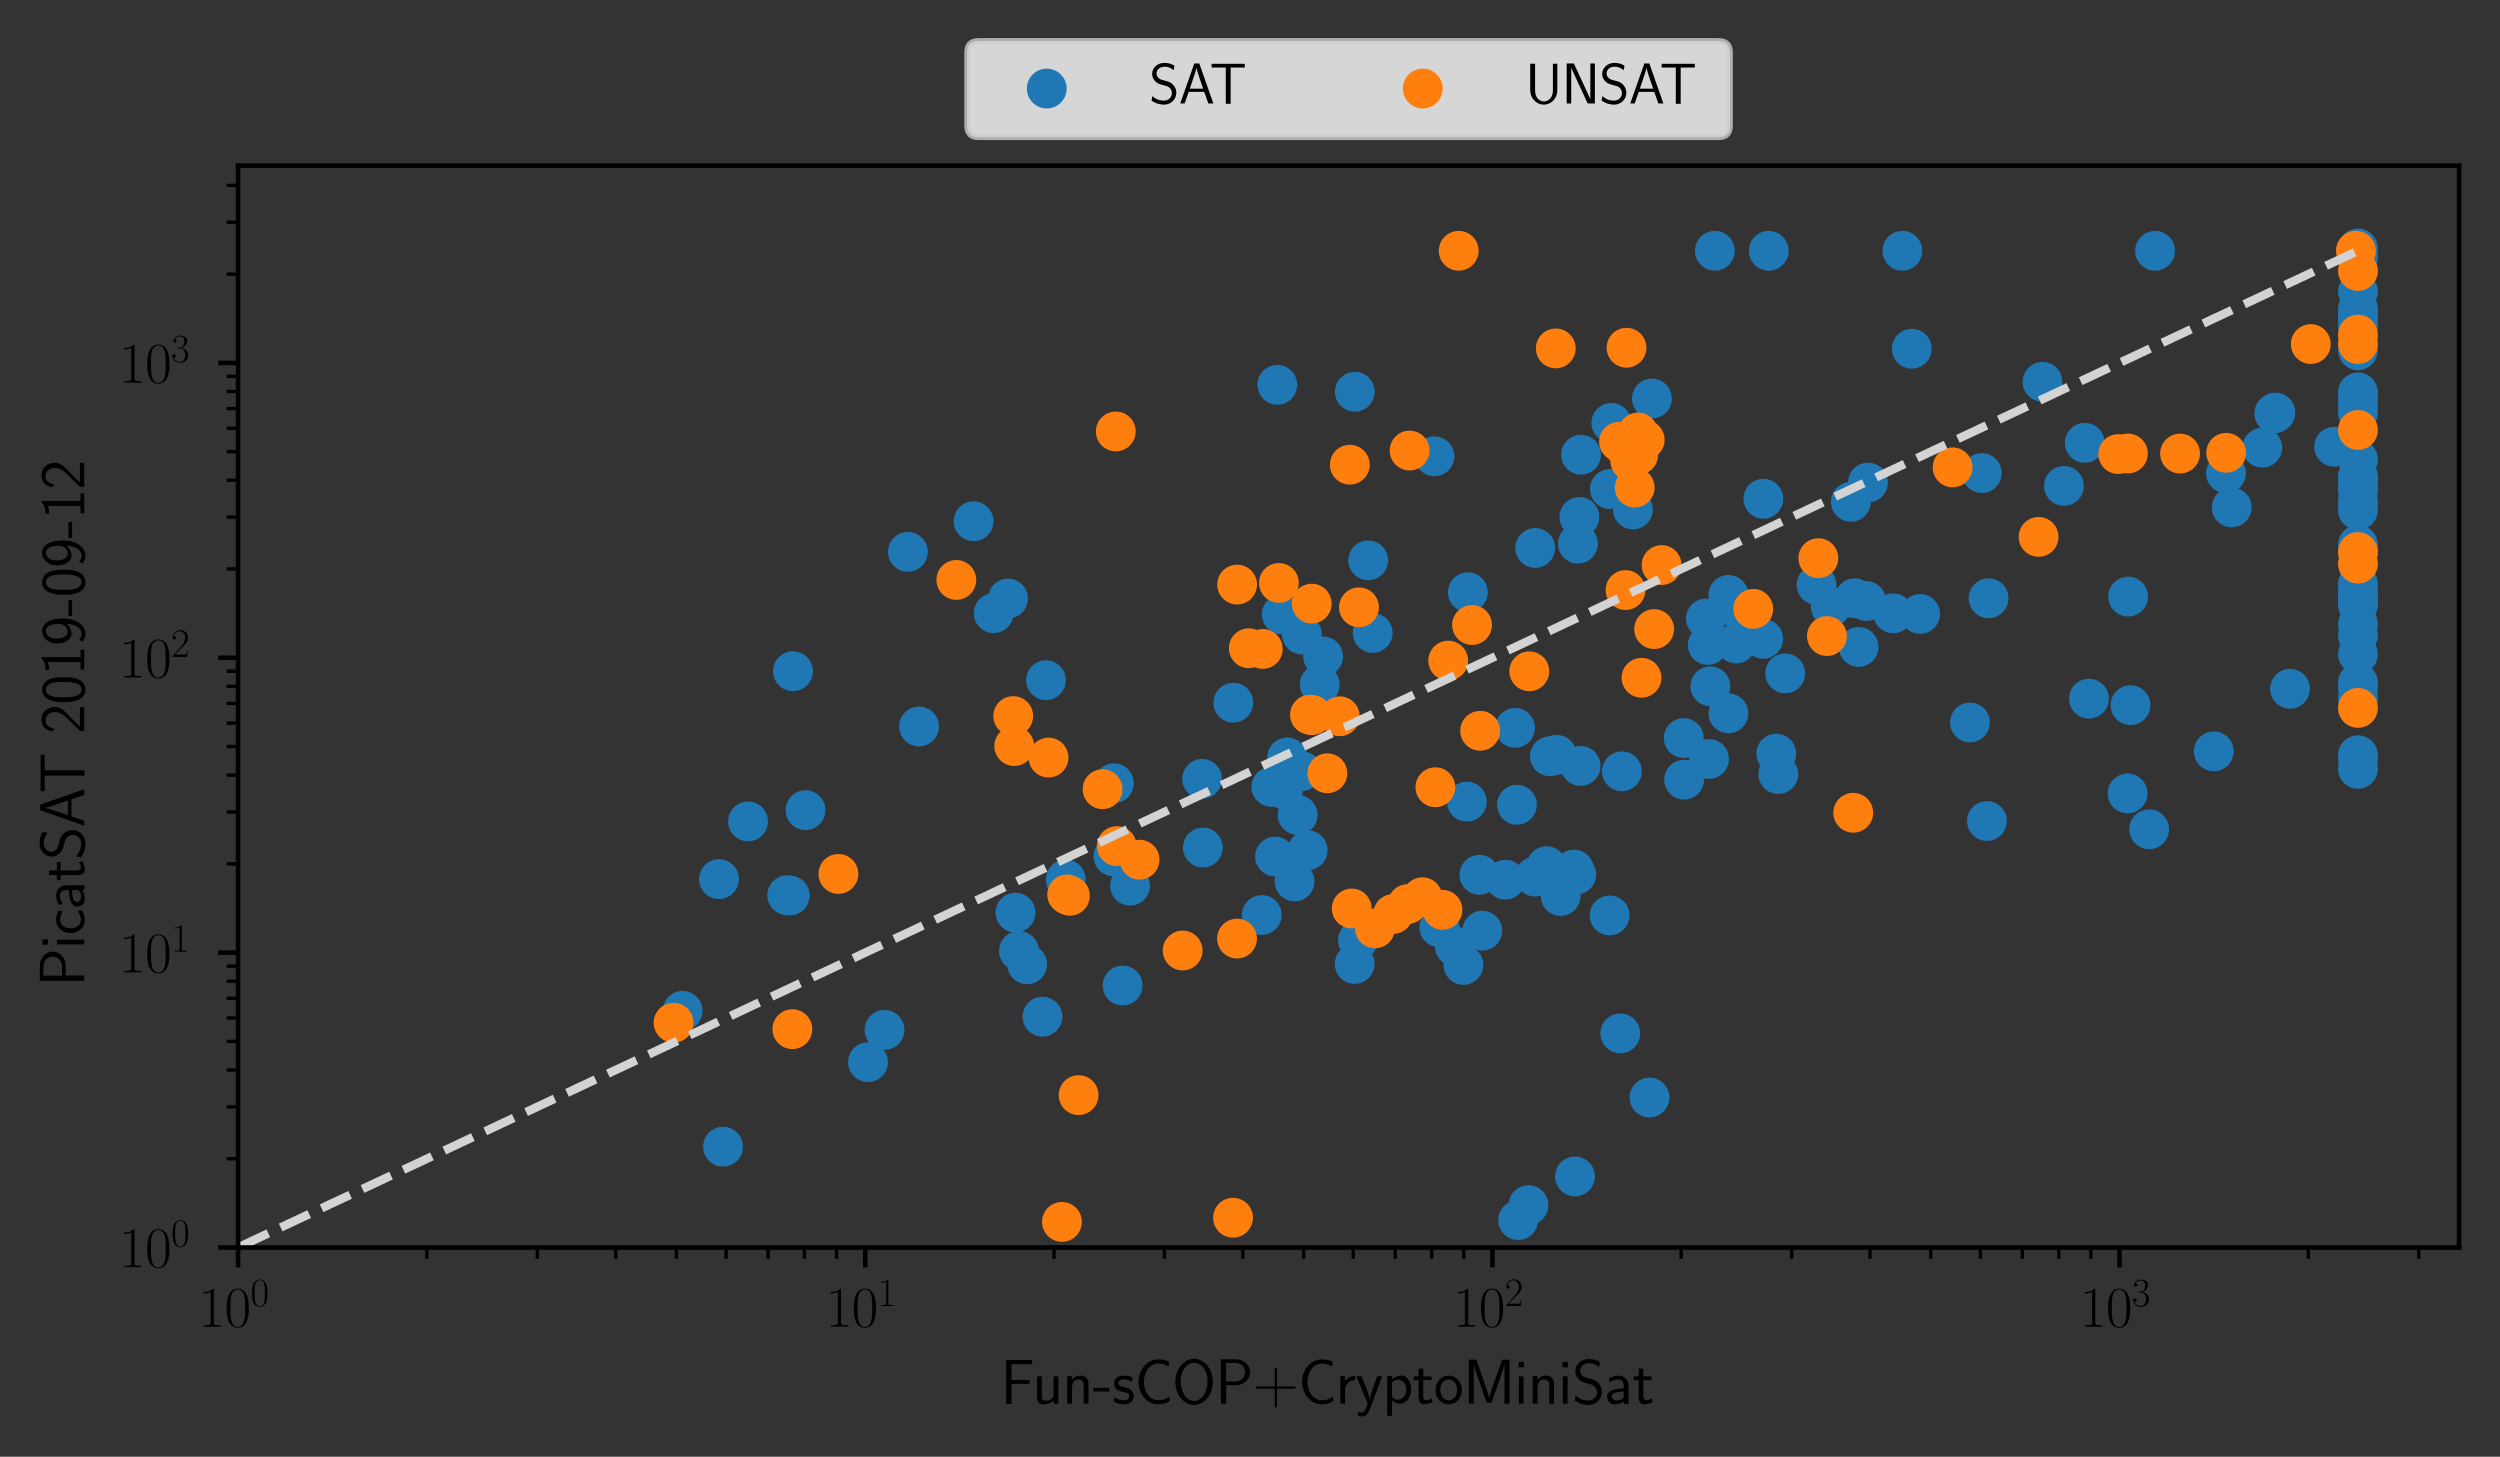 <?xml version="1.0" encoding="utf-8" standalone="no"?>
<!DOCTYPE svg PUBLIC "-//W3C//DTD SVG 1.1//EN"
  "http://www.w3.org/Graphics/SVG/1.1/DTD/svg11.dtd">
<svg height="256.194pt" version="1.1" viewBox="0 0 439.675 256.194" width="439.675pt" xmlns="http://www.w3.org/2000/svg" xmlns:xlink="http://www.w3.org/1999/xlink">
 <rect x="0" y="0" width="439.675" height="256.194" fill="#333333" stroke="none"/>
 <defs>
  <style type="text/css">*{stroke-linecap:butt;stroke-linejoin:round;}</style>
 </defs>
 <g id="figure_1">
  <g id="patch_1">
   <path d="M 0 256.194 
L 439.675 256.194 
L 439.675 0 
L 0 0 
z
" style="fill:none;"/>
  </g>
  <g id="axes_1">
   <g id="patch_2">
    <path d="M 41.875 219.397 
L 432.475 219.397 
L 432.475 29.137 
L 41.875 29.137 
z
" style="fill:none;"/>
   </g>
   <g id="PathCollection_1">
    <defs>
     <path d="M 0 3 
C 0.796 3 1.559 2.684 2.121 2.121 
C 2.684 1.559 3 0.796 3 0 
C 3 -0.796 2.684 -1.559 2.121 -2.121 
C 1.559 -2.684 0.796 -3 0 -3 
C -0.796 -3 -1.559 -2.684 -2.121 -2.121 
C -2.684 -1.559 -3 -0.796 -3 0 
C -3 0.796 -2.684 1.559 -2.121 2.121 
C -1.559 2.684 -0.796 3 0 3 
z
" id="m2947f0cb90" style="stroke:#1f77b4;"/>
    </defs>
    <g clip-path="url(#p2970daf28e)">
     <use style="fill:#1f77b4;stroke:#1f77b4;" x="159.667" xlink:href="#m2947f0cb90" y="97.057"/>
     <use style="fill:#1f77b4;stroke:#1f77b4;" x="171.218" xlink:href="#m2947f0cb90" y="91.678"/>
     <use style="fill:#1f77b4;stroke:#1f77b4;" x="224.244" xlink:href="#m2947f0cb90" y="150.643"/>
     <use style="fill:#1f77b4;stroke:#1f77b4;" x="397.87" xlink:href="#m2947f0cb90" y="78.741"/>
     <use style="fill:#1f77b4;stroke:#1f77b4;" x="216.908" xlink:href="#m2947f0cb90" y="123.585"/>
     <use style="fill:#1f77b4;stroke:#1f77b4;" x="195.831" xlink:href="#m2947f0cb90" y="150.617"/>
     <use style="fill:#1f77b4;stroke:#1f77b4;" x="178.593" xlink:href="#m2947f0cb90" y="160.505"/>
     <use style="fill:#1f77b4;stroke:#1f77b4;" x="349.443" xlink:href="#m2947f0cb90" y="144.395"/>
     <use style="fill:#1f77b4;stroke:#1f77b4;" x="296.185" xlink:href="#m2947f0cb90" y="137.12"/>
     <use style="fill:#1f77b4;stroke:#1f77b4;" x="266.781" xlink:href="#m2947f0cb90" y="141.537"/>
     <use style="fill:#1f77b4;stroke:#1f77b4;" x="225.669" xlink:href="#m2947f0cb90" y="138.734"/>
     <use style="fill:#1f77b4;stroke:#1f77b4;" x="273.768" xlink:href="#m2947f0cb90" y="132.761"/>
     <use style="fill:#1f77b4;stroke:#1f77b4;" x="300.567" xlink:href="#m2947f0cb90" y="133.478"/>
     <use style="fill:#1f77b4;stroke:#1f77b4;" x="266.451" xlink:href="#m2947f0cb90" y="128.011"/>
     <use style="fill:#1f77b4;stroke:#1f77b4;" x="312.39" xlink:href="#m2947f0cb90" y="132.54"/>
     <use style="fill:#1f77b4;stroke:#1f77b4;" x="296.119" xlink:href="#m2947f0cb90" y="129.799"/>
     <use style="fill:#1f77b4;stroke:#1f77b4;" x="402.743" xlink:href="#m2947f0cb90" y="121.134"/>
     <use style="fill:#1f77b4;stroke:#1f77b4;" x="414.695" xlink:href="#m2947f0cb90" y="121.046"/>
     <use style="fill:#1f77b4;stroke:#1f77b4;" x="414.695" xlink:href="#m2947f0cb90" y="69.012"/>
     <use style="fill:#1f77b4;stroke:#1f77b4;" x="328.195" xlink:href="#m2947f0cb90" y="105.694"/>
     <use style="fill:#1f77b4;stroke:#1f77b4;" x="414.695" xlink:href="#m2947f0cb90" y="120.081"/>
     <use style="fill:#1f77b4;stroke:#1f77b4;" x="392.487" xlink:href="#m2947f0cb90" y="89.231"/>
     <use style="fill:#1f77b4;stroke:#1f77b4;" x="414.695" xlink:href="#m2947f0cb90" y="84.185"/>
     <use style="fill:#1f77b4;stroke:#1f77b4;" x="346.46" xlink:href="#m2947f0cb90" y="127.059"/>
     <use style="fill:#1f77b4;stroke:#1f77b4;" x="374.275" xlink:href="#m2947f0cb90" y="104.922"/>
     <use style="fill:#1f77b4;stroke:#1f77b4;" x="414.695" xlink:href="#m2947f0cb90" y="72.577"/>
     <use style="fill:#1f77b4;stroke:#1f77b4;" x="414.695" xlink:href="#m2947f0cb90" y="89.703"/>
     <use style="fill:#1f77b4;stroke:#1f77b4;" x="414.695" xlink:href="#m2947f0cb90" y="51.293"/>
     <use style="fill:#1f77b4;stroke:#1f77b4;" x="277.512" xlink:href="#m2947f0cb90" y="95.613"/>
     <use style="fill:#1f77b4;stroke:#1f77b4;" x="268.806" xlink:href="#m2947f0cb90" y="211.949"/>
     <use style="fill:#1f77b4;stroke:#1f77b4;" x="161.638" xlink:href="#m2947f0cb90" y="127.768"/>
     <use style="fill:#1f77b4;stroke:#1f77b4;" x="138.443" xlink:href="#m2947f0cb90" y="157.444"/>
     <use style="fill:#1f77b4;stroke:#1f77b4;" x="284.96" xlink:href="#m2947f0cb90" y="181.744"/>
     <use style="fill:#1f77b4;stroke:#1f77b4;" x="238.271" xlink:href="#m2947f0cb90" y="68.9"/>
     <use style="fill:#1f77b4;stroke:#1f77b4;" x="300.8" xlink:href="#m2947f0cb90" y="120.69"/>
     <use style="fill:#1f77b4;stroke:#1f77b4;" x="325.512" xlink:href="#m2947f0cb90" y="88.258"/>
     <use style="fill:#1f77b4;stroke:#1f77b4;" x="334.568" xlink:href="#m2947f0cb90" y="44.108"/>
     <use style="fill:#1f77b4;stroke:#1f77b4;" x="253.142" xlink:href="#m2947f0cb90" y="163.094"/>
     <use style="fill:#1f77b4;stroke:#1f77b4;" x="221.908" xlink:href="#m2947f0cb90" y="160.92"/>
     <use style="fill:#1f77b4;stroke:#1f77b4;" x="255.869" xlink:href="#m2947f0cb90" y="166.466"/>
     <use style="fill:#1f77b4;stroke:#1f77b4;" x="269.946" xlink:href="#m2947f0cb90" y="154.167"/>
     <use style="fill:#1f77b4;stroke:#1f77b4;" x="238.243" xlink:href="#m2947f0cb90" y="169.531"/>
     <use style="fill:#1f77b4;stroke:#1f77b4;" x="271.996" xlink:href="#m2947f0cb90" y="152.332"/>
     <use style="fill:#1f77b4;stroke:#1f77b4;" x="257.973" xlink:href="#m2947f0cb90" y="140.986"/>
     <use style="fill:#1f77b4;stroke:#1f77b4;" x="260.688" xlink:href="#m2947f0cb90" y="163.679"/>
     <use style="fill:#1f77b4;stroke:#1f77b4;" x="260.183" xlink:href="#m2947f0cb90" y="153.852"/>
     <use style="fill:#1f77b4;stroke:#1f77b4;" x="257.369" xlink:href="#m2947f0cb90" y="169.704"/>
     <use style="fill:#1f77b4;stroke:#1f77b4;" x="238.826" xlink:href="#m2947f0cb90" y="165.351"/>
     <use style="fill:#1f77b4;stroke:#1f77b4;" x="285.241" xlink:href="#m2947f0cb90" y="135.652"/>
     <use style="fill:#1f77b4;stroke:#1f77b4;" x="197.435" xlink:href="#m2947f0cb90" y="173.319"/>
     <use style="fill:#1f77b4;stroke:#1f77b4;" x="225.426" xlink:href="#m2947f0cb90" y="108.056"/>
     <use style="fill:#1f77b4;stroke:#1f77b4;" x="400.173" xlink:href="#m2947f0cb90" y="72.555"/>
     <use style="fill:#1f77b4;stroke:#1f77b4;" x="366.643" xlink:href="#m2947f0cb90" y="77.878"/>
     <use style="fill:#1f77b4;stroke:#1f77b4;" x="399.98" xlink:href="#m2947f0cb90" y="72.693"/>
     <use style="fill:#1f77b4;stroke:#1f77b4;" x="328.514" xlink:href="#m2947f0cb90" y="84.871"/>
     <use style="fill:#1f77b4;stroke:#1f77b4;" x="379.01" xlink:href="#m2947f0cb90" y="44.108"/>
     <use style="fill:#1f77b4;stroke:#1f77b4;" x="274.47" xlink:href="#m2947f0cb90" y="157.573"/>
     <use style="fill:#1f77b4;stroke:#1f77b4;" x="349.729" xlink:href="#m2947f0cb90" y="105.215"/>
     <use style="fill:#1f77b4;stroke:#1f77b4;" x="283.079" xlink:href="#m2947f0cb90" y="160.995"/>
     <use style="fill:#1f77b4;stroke:#1f77b4;" x="377.966" xlink:href="#m2947f0cb90" y="145.845"/>
     <use style="fill:#1f77b4;stroke:#1f77b4;" x="389.335" xlink:href="#m2947f0cb90" y="132.14"/>
     <use style="fill:#1f77b4;stroke:#1f77b4;" x="414.695" xlink:href="#m2947f0cb90" y="106.399"/>
     <use style="fill:#1f77b4;stroke:#1f77b4;" x="414.695" xlink:href="#m2947f0cb90" y="69.611"/>
     <use style="fill:#1f77b4;stroke:#1f77b4;" x="414.695" xlink:href="#m2947f0cb90" y="85.418"/>
     <use style="fill:#1f77b4;stroke:#1f77b4;" x="414.695" xlink:href="#m2947f0cb90" y="57.237"/>
     <use style="fill:#1f77b4;stroke:#1f77b4;" x="283.388" xlink:href="#m2947f0cb90" y="74.38"/>
     <use style="fill:#1f77b4;stroke:#1f77b4;" x="414.695" xlink:href="#m2947f0cb90" y="45.277"/>
     <use style="fill:#1f77b4;stroke:#1f77b4;" x="211.414" xlink:href="#m2947f0cb90" y="136.976"/>
     <use style="fill:#1f77b4;stroke:#1f77b4;" x="326.189" xlink:href="#m2947f0cb90" y="105.212"/>
     <use style="fill:#1f77b4;stroke:#1f77b4;" x="183.335" xlink:href="#m2947f0cb90" y="178.805"/>
     <use style="fill:#1f77b4;stroke:#1f77b4;" x="414.695" xlink:href="#m2947f0cb90" y="43.693"/>
     <use style="fill:#1f77b4;stroke:#1f77b4;" x="211.552" xlink:href="#m2947f0cb90" y="149.055"/>
     <use style="fill:#1f77b4;stroke:#1f77b4;" x="155.56" xlink:href="#m2947f0cb90" y="181.127"/>
     <use style="fill:#1f77b4;stroke:#1f77b4;" x="414.695" xlink:href="#m2947f0cb90" y="54.365"/>
     <use style="fill:#1f77b4;stroke:#1f77b4;" x="152.66" xlink:href="#m2947f0cb90" y="186.8"/>
     <use style="fill:#1f77b4;stroke:#1f77b4;" x="180.649" xlink:href="#m2947f0cb90" y="169.588"/>
     <use style="fill:#1f77b4;stroke:#1f77b4;" x="310.092" xlink:href="#m2947f0cb90" y="112.36"/>
     <use style="fill:#1f77b4;stroke:#1f77b4;" x="277.213" xlink:href="#m2947f0cb90" y="153.804"/>
     <use style="fill:#1f77b4;stroke:#1f77b4;" x="414.695" xlink:href="#m2947f0cb90" y="80.803"/>
     <use style="fill:#1f77b4;stroke:#1f77b4;" x="374.175" xlink:href="#m2947f0cb90" y="139.541"/>
     <use style="fill:#1f77b4;stroke:#1f77b4;" x="300.017" xlink:href="#m2947f0cb90" y="108.781"/>
     <use style="fill:#1f77b4;stroke:#1f77b4;" x="258.149" xlink:href="#m2947f0cb90" y="104.164"/>
     <use style="fill:#1f77b4;stroke:#1f77b4;" x="241.416" xlink:href="#m2947f0cb90" y="111.314"/>
     <use style="fill:#1f77b4;stroke:#1f77b4;" x="228.963" xlink:href="#m2947f0cb90" y="111.584"/>
     <use style="fill:#1f77b4;stroke:#1f77b4;" x="232.695" xlink:href="#m2947f0cb90" y="115.45"/>
     <use style="fill:#1f77b4;stroke:#1f77b4;" x="179.2" xlink:href="#m2947f0cb90" y="167.237"/>
     <use style="fill:#1f77b4;stroke:#1f77b4;" x="175.496" xlink:href="#m2947f0cb90" y="250.557"/>
     <use style="fill:#1f77b4;stroke:#1f77b4;" x="359.222" xlink:href="#m2947f0cb90" y="67.154"/>
     <use style="fill:#1f77b4;stroke:#1f77b4;" x="410.499" xlink:href="#m2947f0cb90" y="78.567"/>
     <use style="fill:#1f77b4;stroke:#1f77b4;" x="362.985" xlink:href="#m2947f0cb90" y="85.459"/>
     <use style="fill:#1f77b4;stroke:#1f77b4;" x="310.12" xlink:href="#m2947f0cb90" y="87.723"/>
     <use style="fill:#1f77b4;stroke:#1f77b4;" x="252.279" xlink:href="#m2947f0cb90" y="80.249"/>
     <use style="fill:#1f77b4;stroke:#1f77b4;" x="290.524" xlink:href="#m2947f0cb90" y="70.088"/>
     <use style="fill:#1f77b4;stroke:#1f77b4;" x="311.075" xlink:href="#m2947f0cb90" y="44.108"/>
     <use style="fill:#1f77b4;stroke:#1f77b4;" x="228.214" xlink:href="#m2947f0cb90" y="143.321"/>
     <use style="fill:#1f77b4;stroke:#1f77b4;" x="264.752" xlink:href="#m2947f0cb90" y="154.716"/>
     <use style="fill:#1f77b4;stroke:#1f77b4;" x="414.695" xlink:href="#m2947f0cb90" y="70.931"/>
     <use style="fill:#1f77b4;stroke:#1f77b4;" x="414.695" xlink:href="#m2947f0cb90" y="55.933"/>
     <use style="fill:#1f77b4;stroke:#1f77b4;" x="414.695" xlink:href="#m2947f0cb90" y="83.867"/>
     <use style="fill:#1f77b4;stroke:#1f77b4;" x="240.628" xlink:href="#m2947f0cb90" y="98.545"/>
     <use style="fill:#1f77b4;stroke:#1f77b4;" x="313.968" xlink:href="#m2947f0cb90" y="118.422"/>
     <use style="fill:#1f77b4;stroke:#1f77b4;" x="391.479" xlink:href="#m2947f0cb90" y="83.243"/>
     <use style="fill:#1f77b4;stroke:#1f77b4;" x="223.587" xlink:href="#m2947f0cb90" y="138.382"/>
     <use style="fill:#1f77b4;stroke:#1f77b4;" x="232.092" xlink:href="#m2947f0cb90" y="120.39"/>
     <use style="fill:#1f77b4;stroke:#1f77b4;" x="226.375" xlink:href="#m2947f0cb90" y="133.21"/>
     <use style="fill:#1f77b4;stroke:#1f77b4;" x="272.574" xlink:href="#m2947f0cb90" y="133.007"/>
     <use style="fill:#1f77b4;stroke:#1f77b4;" x="374.695" xlink:href="#m2947f0cb90" y="124.016"/>
     <use style="fill:#1f77b4;stroke:#1f77b4;" x="414.695" xlink:href="#m2947f0cb90" y="86.248"/>
     <use style="fill:#1f77b4;stroke:#1f77b4;" x="305.545" xlink:href="#m2947f0cb90" y="107.047"/>
     <use style="fill:#1f77b4;stroke:#1f77b4;" x="187.436" xlink:href="#m2947f0cb90" y="154.673"/>
     <use style="fill:#1f77b4;stroke:#1f77b4;" x="227.672" xlink:href="#m2947f0cb90" y="155.015"/>
     <use style="fill:#1f77b4;stroke:#1f77b4;" x="332.942" xlink:href="#m2947f0cb90" y="107.866"/>
     <use style="fill:#1f77b4;stroke:#1f77b4;" x="177.28" xlink:href="#m2947f0cb90" y="105.262"/>
     <use style="fill:#1f77b4;stroke:#1f77b4;" x="174.755" xlink:href="#m2947f0cb90" y="107.84"/>
     <use style="fill:#1f77b4;stroke:#1f77b4;" x="183.959" xlink:href="#m2947f0cb90" y="119.622"/>
     <use style="fill:#1f77b4;stroke:#1f77b4;" x="319.468" xlink:href="#m2947f0cb90" y="102.868"/>
     <use style="fill:#1f77b4;stroke:#1f77b4;" x="127.161" xlink:href="#m2947f0cb90" y="201.666"/>
     <use style="fill:#1f77b4;stroke:#1f77b4;" x="139.553" xlink:href="#m2947f0cb90" y="266.523"/>
     <use style="fill:#1f77b4;stroke:#1f77b4;" x="270.001" xlink:href="#m2947f0cb90" y="96.369"/>
     <use style="fill:#1f77b4;stroke:#1f77b4;" x="312.748" xlink:href="#m2947f0cb90" y="136.138"/>
     <use style="fill:#1f77b4;stroke:#1f77b4;" x="198.74" xlink:href="#m2947f0cb90" y="155.766"/>
     <use style="fill:#1f77b4;stroke:#1f77b4;" x="278.059" xlink:href="#m2947f0cb90" y="79.968"/>
     <use style="fill:#1f77b4;stroke:#1f77b4;" x="287.175" xlink:href="#m2947f0cb90" y="89.598"/>
     <use style="fill:#1f77b4;stroke:#1f77b4;" x="301.601" xlink:href="#m2947f0cb90" y="44.108"/>
     <use style="fill:#1f77b4;stroke:#1f77b4;" x="321.974" xlink:href="#m2947f0cb90" y="106.716"/>
     <use style="fill:#1f77b4;stroke:#1f77b4;" x="277.761" xlink:href="#m2947f0cb90" y="90.917"/>
     <use style="fill:#1f77b4;stroke:#1f77b4;" x="290.097" xlink:href="#m2947f0cb90" y="193.022"/>
     <use style="fill:#1f77b4;stroke:#1f77b4;" x="414.695" xlink:href="#m2947f0cb90" y="132.823"/>
     <use style="fill:#1f77b4;stroke:#1f77b4;" x="414.695" xlink:href="#m2947f0cb90" y="109.755"/>
     <use style="fill:#1f77b4;stroke:#1f77b4;" x="229.984" xlink:href="#m2947f0cb90" y="149.531"/>
     <use style="fill:#1f77b4;stroke:#1f77b4;" x="337.692" xlink:href="#m2947f0cb90" y="107.977"/>
     <use style="fill:#1f77b4;stroke:#1f77b4;" x="276.993" xlink:href="#m2947f0cb90" y="206.899"/>
     <use style="fill:#1f77b4;stroke:#1f77b4;" x="367.381" xlink:href="#m2947f0cb90" y="122.873"/>
     <use style="fill:#1f77b4;stroke:#1f77b4;" x="414.695" xlink:href="#m2947f0cb90" y="95.836"/>
     <use style="fill:#1f77b4;stroke:#1f77b4;" x="266.996" xlink:href="#m2947f0cb90" y="214.577"/>
     <use style="fill:#1f77b4;stroke:#1f77b4;" x="414.695" xlink:href="#m2947f0cb90" y="115.053"/>
     <use style="fill:#1f77b4;stroke:#1f77b4;" x="277.991" xlink:href="#m2947f0cb90" y="134.707"/>
     <use style="fill:#1f77b4;stroke:#1f77b4;" x="303.978" xlink:href="#m2947f0cb90" y="125.461"/>
     <use style="fill:#1f77b4;stroke:#1f77b4;" x="414.695" xlink:href="#m2947f0cb90" y="135.221"/>
     <use style="fill:#1f77b4;stroke:#1f77b4;" x="414.695" xlink:href="#m2947f0cb90" y="133.475"/>
     <use style="fill:#1f77b4;stroke:#1f77b4;" x="224.639" xlink:href="#m2947f0cb90" y="67.685"/>
     <use style="fill:#1f77b4;stroke:#1f77b4;" x="348.541" xlink:href="#m2947f0cb90" y="83.203"/>
     <use style="fill:#1f77b4;stroke:#1f77b4;" x="300.348" xlink:href="#m2947f0cb90" y="113.435"/>
     <use style="fill:#1f77b4;stroke:#1f77b4;" x="326.884" xlink:href="#m2947f0cb90" y="113.78"/>
     <use style="fill:#1f77b4;stroke:#1f77b4;" x="305.337" xlink:href="#m2947f0cb90" y="113.164"/>
     <use style="fill:#1f77b4;stroke:#1f77b4;" x="414.695" xlink:href="#m2947f0cb90" y="55.208"/>
     <use style="fill:#1f77b4;stroke:#1f77b4;" x="228.911" xlink:href="#m2947f0cb90" y="135.608"/>
     <use style="fill:#1f77b4;stroke:#1f77b4;" x="195.899" xlink:href="#m2947f0cb90" y="137.754"/>
     <use style="fill:#1f77b4;stroke:#1f77b4;" x="336.223" xlink:href="#m2947f0cb90" y="61.329"/>
     <use style="fill:#1f77b4;stroke:#1f77b4;" x="276.803" xlink:href="#m2947f0cb90" y="152.942"/>
     <use style="fill:#1f77b4;stroke:#1f77b4;" x="303.983" xlink:href="#m2947f0cb90" y="104.625"/>
     <use style="fill:#1f77b4;stroke:#1f77b4;" x="138.898" xlink:href="#m2947f0cb90" y="157.496"/>
     <use style="fill:#1f77b4;stroke:#1f77b4;" x="120.049" xlink:href="#m2947f0cb90" y="177.77"/>
     <use style="fill:#1f77b4;stroke:#1f77b4;" x="126.45" xlink:href="#m2947f0cb90" y="154.611"/>
     <use style="fill:#1f77b4;stroke:#1f77b4;" x="131.559" xlink:href="#m2947f0cb90" y="144.46"/>
     <use style="fill:#1f77b4;stroke:#1f77b4;" x="141.667" xlink:href="#m2947f0cb90" y="142.477"/>
     <use style="fill:#1f77b4;stroke:#1f77b4;" x="139.457" xlink:href="#m2947f0cb90" y="118.051"/>
     <use style="fill:#1f77b4;stroke:#1f77b4;" x="283.133" xlink:href="#m2947f0cb90" y="86.004"/>
     <use style="fill:#1f77b4;stroke:#1f77b4;" x="414.695" xlink:href="#m2947f0cb90" y="111.717"/>
     <use style="fill:#1f77b4;stroke:#1f77b4;" x="414.695" xlink:href="#m2947f0cb90" y="122.792"/>
     <use style="fill:#1f77b4;stroke:#1f77b4;" x="414.695" xlink:href="#m2947f0cb90" y="105.586"/>
     <use style="fill:#1f77b4;stroke:#1f77b4;" x="414.695" xlink:href="#m2947f0cb90" y="102.672"/>
     <use style="fill:#1f77b4;stroke:#1f77b4;" x="414.695" xlink:href="#m2947f0cb90" y="97.041"/>
     <use style="fill:#1f77b4;stroke:#1f77b4;" x="414.695" xlink:href="#m2947f0cb90" y="106.046"/>
     <use style="fill:#1f77b4;stroke:#1f77b4;" x="414.695" xlink:href="#m2947f0cb90" y="88.207"/>
     <use style="fill:#1f77b4;stroke:#1f77b4;" x="414.695" xlink:href="#m2947f0cb90" y="104.236"/>
     <use style="fill:#1f77b4;stroke:#1f77b4;" x="414.695" xlink:href="#m2947f0cb90" y="104.628"/>
     <use style="fill:#1f77b4;stroke:#1f77b4;" x="414.695" xlink:href="#m2947f0cb90" y="61.605"/>
    </g>
   </g>
   <g id="PathCollection_2">
    <defs>
     <path d="M 0 3 
C 0.796 3 1.559 2.684 2.121 2.121 
C 2.684 1.559 3 0.796 3 0 
C 3 -0.796 2.684 -1.559 2.121 -2.121 
C 1.559 -2.684 0.796 -3 0 -3 
C -0.796 -3 -1.559 -2.684 -2.121 -2.121 
C -2.684 -1.559 -3 -0.796 -3 0 
C -3 0.796 -2.684 1.559 -2.121 2.121 
C -1.559 2.684 -0.796 3 0 3 
z
" id="mcd21836a0d" style="stroke:#ff7f0e;"/>
    </defs>
    <g clip-path="url(#p2970daf28e)">
     <use style="fill:#ff7f0e;stroke:#ff7f0e;" x="287.495" xlink:href="#mcd21836a0d" y="85.746"/>
     <use style="fill:#ff7f0e;stroke:#ff7f0e;" x="286.706" xlink:href="#mcd21836a0d" y="78.42"/>
     <use style="fill:#ff7f0e;stroke:#ff7f0e;" x="286.709" xlink:href="#mcd21836a0d" y="78.321"/>
     <use style="fill:#ff7f0e;stroke:#ff7f0e;" x="286.334" xlink:href="#mcd21836a0d" y="78.701"/>
     <use style="fill:#ff7f0e;stroke:#ff7f0e;" x="286.877" xlink:href="#mcd21836a0d" y="80.146"/>
     <use style="fill:#ff7f0e;stroke:#ff7f0e;" x="288.073" xlink:href="#mcd21836a0d" y="76.056"/>
     <use style="fill:#ff7f0e;stroke:#ff7f0e;" x="285.92" xlink:href="#mcd21836a0d" y="78.825"/>
     <use style="fill:#ff7f0e;stroke:#ff7f0e;" x="289.251" xlink:href="#mcd21836a0d" y="77.355"/>
     <use style="fill:#ff7f0e;stroke:#ff7f0e;" x="288.113" xlink:href="#mcd21836a0d" y="79.99"/>
     <use style="fill:#ff7f0e;stroke:#ff7f0e;" x="286.728" xlink:href="#mcd21836a0d" y="81.063"/>
     <use style="fill:#ff7f0e;stroke:#ff7f0e;" x="287.778" xlink:href="#mcd21836a0d" y="79.272"/>
     <use style="fill:#ff7f0e;stroke:#ff7f0e;" x="284.742" xlink:href="#mcd21836a0d" y="77.692"/>
     <use style="fill:#ff7f0e;stroke:#ff7f0e;" x="414.695" xlink:href="#mcd21836a0d" y="124.501"/>
     <use style="fill:#ff7f0e;stroke:#ff7f0e;" x="414.695" xlink:href="#mcd21836a0d" y="58.851"/>
     <use style="fill:#ff7f0e;stroke:#ff7f0e;" x="308.343" xlink:href="#mcd21836a0d" y="107.081"/>
     <use style="fill:#ff7f0e;stroke:#ff7f0e;" x="290.914" xlink:href="#mcd21836a0d" y="110.635"/>
     <use style="fill:#ff7f0e;stroke:#ff7f0e;" x="414.695" xlink:href="#mcd21836a0d" y="99.13"/>
     <use style="fill:#ff7f0e;stroke:#ff7f0e;" x="118.179" xlink:href="#mcd21836a0d" y="329.081"/>
     <use style="fill:#ff7f0e;stroke:#ff7f0e;" x="124.52" xlink:href="#mcd21836a0d" y="324.793"/>
     <use style="fill:#ff7f0e;stroke:#ff7f0e;" x="245.007" xlink:href="#mcd21836a0d" y="160.754"/>
     <use style="fill:#ff7f0e;stroke:#ff7f0e;" x="241.819" xlink:href="#mcd21836a0d" y="163.275"/>
     <use style="fill:#ff7f0e;stroke:#ff7f0e;" x="253.689" xlink:href="#mcd21836a0d" y="160.01"/>
     <use style="fill:#ff7f0e;stroke:#ff7f0e;" x="247.544" xlink:href="#mcd21836a0d" y="159.011"/>
     <use style="fill:#ff7f0e;stroke:#ff7f0e;" x="250.149" xlink:href="#mcd21836a0d" y="157.791"/>
     <use style="fill:#ff7f0e;stroke:#ff7f0e;" x="237.723" xlink:href="#mcd21836a0d" y="159.779"/>
     <use style="fill:#ff7f0e;stroke:#ff7f0e;" x="414.333" xlink:href="#mcd21836a0d" y="44.108"/>
     <use style="fill:#ff7f0e;stroke:#ff7f0e;" x="216.853" xlink:href="#mcd21836a0d" y="214.164"/>
     <use style="fill:#ff7f0e;stroke:#ff7f0e;" x="139.35" xlink:href="#mcd21836a0d" y="180.999"/>
     <use style="fill:#ff7f0e;stroke:#ff7f0e;" x="217.555" xlink:href="#mcd21836a0d" y="165.072"/>
     <use style="fill:#ff7f0e;stroke:#ff7f0e;" x="230.698" xlink:href="#mcd21836a0d" y="106.161"/>
     <use style="fill:#ff7f0e;stroke:#ff7f0e;" x="285.883" xlink:href="#mcd21836a0d" y="103.773"/>
     <use style="fill:#ff7f0e;stroke:#ff7f0e;" x="233.443" xlink:href="#mcd21836a0d" y="136"/>
     <use style="fill:#ff7f0e;stroke:#ff7f0e;" x="288.692" xlink:href="#mcd21836a0d" y="119.198"/>
     <use style="fill:#ff7f0e;stroke:#ff7f0e;" x="189.694" xlink:href="#mcd21836a0d" y="192.6"/>
     <use style="fill:#ff7f0e;stroke:#ff7f0e;" x="414.695" xlink:href="#mcd21836a0d" y="60.507"/>
     <use style="fill:#ff7f0e;stroke:#ff7f0e;" x="77.62" xlink:href="#mcd21836a0d" y="334.805"/>
     <use style="fill:#ff7f0e;stroke:#ff7f0e;" x="186.764" xlink:href="#mcd21836a0d" y="214.895"/>
     <use style="fill:#ff7f0e;stroke:#ff7f0e;" x="172.331" xlink:href="#mcd21836a0d" y="263.617"/>
     <use style="fill:#ff7f0e;stroke:#ff7f0e;" x="256.543" xlink:href="#mcd21836a0d" y="44.108"/>
     <use style="fill:#ff7f0e;stroke:#ff7f0e;" x="147.449" xlink:href="#mcd21836a0d" y="153.697"/>
     <use style="fill:#ff7f0e;stroke:#ff7f0e;" x="184.402" xlink:href="#mcd21836a0d" y="133.235"/>
     <use style="fill:#ff7f0e;stroke:#ff7f0e;" x="237.393" xlink:href="#mcd21836a0d" y="81.729"/>
     <use style="fill:#ff7f0e;stroke:#ff7f0e;" x="247.909" xlink:href="#mcd21836a0d" y="79.235"/>
     <use style="fill:#ff7f0e;stroke:#ff7f0e;" x="260.316" xlink:href="#mcd21836a0d" y="128.522"/>
     <use style="fill:#ff7f0e;stroke:#ff7f0e;" x="254.697" xlink:href="#mcd21836a0d" y="116.184"/>
     <use style="fill:#ff7f0e;stroke:#ff7f0e;" x="222.079" xlink:href="#mcd21836a0d" y="114.131"/>
     <use style="fill:#ff7f0e;stroke:#ff7f0e;" x="230.387" xlink:href="#mcd21836a0d" y="125.693"/>
     <use style="fill:#ff7f0e;stroke:#ff7f0e;" x="258.891" xlink:href="#mcd21836a0d" y="109.918"/>
     <use style="fill:#ff7f0e;stroke:#ff7f0e;" x="200.414" xlink:href="#mcd21836a0d" y="151.194"/>
     <use style="fill:#ff7f0e;stroke:#ff7f0e;" x="319.79" xlink:href="#mcd21836a0d" y="98.162"/>
     <use style="fill:#ff7f0e;stroke:#ff7f0e;" x="286.057" xlink:href="#mcd21836a0d" y="61.155"/>
     <use style="fill:#ff7f0e;stroke:#ff7f0e;" x="273.615" xlink:href="#mcd21836a0d" y="61.273"/>
     <use style="fill:#ff7f0e;stroke:#ff7f0e;" x="207.991" xlink:href="#mcd21836a0d" y="167.165"/>
     <use style="fill:#ff7f0e;stroke:#ff7f0e;" x="168.192" xlink:href="#mcd21836a0d" y="101.993"/>
     <use style="fill:#ff7f0e;stroke:#ff7f0e;" x="196.233" xlink:href="#mcd21836a0d" y="75.88"/>
     <use style="fill:#ff7f0e;stroke:#ff7f0e;" x="252.439" xlink:href="#mcd21836a0d" y="138.45"/>
     <use style="fill:#ff7f0e;stroke:#ff7f0e;" x="268.957" xlink:href="#mcd21836a0d" y="118.06"/>
     <use style="fill:#ff7f0e;stroke:#ff7f0e;" x="325.929" xlink:href="#mcd21836a0d" y="142.939"/>
     <use style="fill:#ff7f0e;stroke:#ff7f0e;" x="406.397" xlink:href="#mcd21836a0d" y="60.509"/>
     <use style="fill:#ff7f0e;stroke:#ff7f0e;" x="414.695" xlink:href="#mcd21836a0d" y="97.087"/>
     <use style="fill:#ff7f0e;stroke:#ff7f0e;" x="414.695" xlink:href="#mcd21836a0d" y="75.625"/>
     <use style="fill:#ff7f0e;stroke:#ff7f0e;" x="414.695" xlink:href="#mcd21836a0d" y="47.654"/>
     <use style="fill:#ff7f0e;stroke:#ff7f0e;" x="178.373" xlink:href="#mcd21836a0d" y="131.215"/>
     <use style="fill:#ff7f0e;stroke:#ff7f0e;" x="321.301" xlink:href="#mcd21836a0d" y="111.866"/>
     <use style="fill:#ff7f0e;stroke:#ff7f0e;" x="383.407" xlink:href="#mcd21836a0d" y="79.77"/>
     <use style="fill:#ff7f0e;stroke:#ff7f0e;" x="374.238" xlink:href="#mcd21836a0d" y="79.756"/>
     <use style="fill:#ff7f0e;stroke:#ff7f0e;" x="391.519" xlink:href="#mcd21836a0d" y="79.633"/>
     <use style="fill:#ff7f0e;stroke:#ff7f0e;" x="372.529" xlink:href="#mcd21836a0d" y="79.859"/>
     <use style="fill:#ff7f0e;stroke:#ff7f0e;" x="230.78" xlink:href="#mcd21836a0d" y="125.761"/>
     <use style="fill:#ff7f0e;stroke:#ff7f0e;" x="124.84" xlink:href="#mcd21836a0d" y="321.25"/>
     <use style="fill:#ff7f0e;stroke:#ff7f0e;" x="193.91" xlink:href="#mcd21836a0d" y="138.797"/>
     <use style="fill:#ff7f0e;stroke:#ff7f0e;" x="187.682" xlink:href="#mcd21836a0d" y="157.305"/>
     <use style="fill:#ff7f0e;stroke:#ff7f0e;" x="235.618" xlink:href="#mcd21836a0d" y="125.971"/>
     <use style="fill:#ff7f0e;stroke:#ff7f0e;" x="358.524" xlink:href="#mcd21836a0d" y="94.422"/>
     <use style="fill:#ff7f0e;stroke:#ff7f0e;" x="343.407" xlink:href="#mcd21836a0d" y="82.198"/>
     <use style="fill:#ff7f0e;stroke:#ff7f0e;" x="239.005" xlink:href="#mcd21836a0d" y="106.81"/>
     <use style="fill:#ff7f0e;stroke:#ff7f0e;" x="224.923" xlink:href="#mcd21836a0d" y="102.521"/>
     <use style="fill:#ff7f0e;stroke:#ff7f0e;" x="219.625" xlink:href="#mcd21836a0d" y="114.008"/>
     <use style="fill:#ff7f0e;stroke:#ff7f0e;" x="188.167" xlink:href="#mcd21836a0d" y="157.538"/>
     <use style="fill:#ff7f0e;stroke:#ff7f0e;" x="178.193" xlink:href="#mcd21836a0d" y="125.933"/>
     <use style="fill:#ff7f0e;stroke:#ff7f0e;" x="217.572" xlink:href="#mcd21836a0d" y="102.81"/>
     <use style="fill:#ff7f0e;stroke:#ff7f0e;" x="118.46" xlink:href="#mcd21836a0d" y="179.872"/>
     <use style="fill:#ff7f0e;stroke:#ff7f0e;" x="196.407" xlink:href="#mcd21836a0d" y="148.8"/>
     <use style="fill:#ff7f0e;stroke:#ff7f0e;" x="292.223" xlink:href="#mcd21836a0d" y="99.376"/>
    </g>
   </g>
   <g id="matplotlib.axis_1">
    <g id="xtick_1">
     <g id="line2d_1">
      <defs>
       <path d="M 0 0 
L 0 3.5 
" id="m4036e6445c" style="stroke:#000000;stroke-width:0.8;"/>
      </defs>
      <g>
       <use style="stroke:#000000;stroke-width:0.8;" x="41.875" xlink:href="#m4036e6445c" y="219.397"/>
      </g>
     </g>
     <g id="text_1">
      <!-- $\mathdefault{10^{0}}$ -->
      <g transform="translate(34.908 233.316)scale(0.1 -0.1)">
       <defs>
        <path d="M 1702 4058 
C 1702 4192 1696 4192 1606 4192 
C 1357 3916 979 3827 621 3827 
C 602 3827 570 3827 563 3808 
C 557 3795 557 3782 557 3648 
C 755 3648 1088 3686 1344 3839 
L 1344 461 
C 1344 236 1331 160 781 160 
L 589 160 
L 589 0 
C 896 0 1216 0 1523 0 
C 1830 0 2150 0 2458 0 
L 2458 160 
L 2266 160 
C 1715 160 1702 230 1702 458 
L 1702 4058 
z
" id="CMR17-31" transform="scale(0.016)"/>
        <path d="M 2688 2025 
C 2688 2416 2682 3080 2413 3591 
C 2176 4039 1798 4198 1466 4198 
C 1158 4198 768 4058 525 3597 
C 269 3118 243 2524 243 2025 
C 243 1661 250 1106 448 619 
C 723 -39 1216 -128 1466 -128 
C 1760 -128 2208 -7 2470 600 
C 2662 1042 2688 1559 2688 2025 
z
M 1466 -26 
C 1056 -26 813 325 723 812 
C 653 1188 653 1738 653 2096 
C 653 2588 653 2997 736 3387 
C 858 3929 1216 4096 1466 4096 
C 1728 4096 2067 3923 2189 3400 
C 2272 3036 2278 2607 2278 2096 
C 2278 1680 2278 1169 2202 792 
C 2067 95 1690 -26 1466 -26 
z
" id="CMR17-30" transform="scale(0.016)"/>
       </defs>
       <use transform="scale(0.996)" xlink:href="#CMR17-31"/>
       <use transform="translate(45.69 0)scale(0.996)" xlink:href="#CMR17-30"/>
       <use transform="translate(91.381 36.154)scale(0.697)" xlink:href="#CMR17-30"/>
      </g>
     </g>
    </g>
    <g id="xtick_2">
     <g id="line2d_2">
      <g>
       <use style="stroke:#000000;stroke-width:0.8;" x="152.17" xlink:href="#m4036e6445c" y="219.397"/>
      </g>
     </g>
     <g id="text_2">
      <!-- $\mathdefault{10^{1}}$ -->
      <g transform="translate(145.203 233.316)scale(0.1 -0.1)">
       <use transform="scale(0.996)" xlink:href="#CMR17-31"/>
       <use transform="translate(45.69 0)scale(0.996)" xlink:href="#CMR17-30"/>
       <use transform="translate(91.381 36.154)scale(0.697)" xlink:href="#CMR17-31"/>
      </g>
     </g>
    </g>
    <g id="xtick_3">
     <g id="line2d_3">
      <g>
       <use style="stroke:#000000;stroke-width:0.8;" x="262.465" xlink:href="#m4036e6445c" y="219.397"/>
      </g>
     </g>
     <g id="text_3">
      <!-- $\mathdefault{10^{2}}$ -->
      <g transform="translate(255.498 233.316)scale(0.1 -0.1)">
       <defs>
        <path d="M 2669 989 
L 2554 989 
C 2490 536 2438 459 2413 420 
C 2381 369 1920 369 1830 369 
L 602 369 
C 832 619 1280 1072 1824 1597 
C 2214 1967 2669 2402 2669 3035 
C 2669 3790 2067 4224 1395 4224 
C 691 4224 262 3604 262 3030 
C 262 2780 448 2748 525 2748 
C 589 2748 781 2787 781 3010 
C 781 3207 614 3264 525 3264 
C 486 3264 448 3258 422 3245 
C 544 3790 915 4058 1306 4058 
C 1862 4058 2227 3617 2227 3035 
C 2227 2479 1901 2000 1536 1584 
L 262 146 
L 262 0 
L 2515 0 
L 2669 989 
z
" id="CMR17-32" transform="scale(0.016)"/>
       </defs>
       <use transform="scale(0.996)" xlink:href="#CMR17-31"/>
       <use transform="translate(45.69 0)scale(0.996)" xlink:href="#CMR17-30"/>
       <use transform="translate(91.381 36.154)scale(0.697)" xlink:href="#CMR17-32"/>
      </g>
     </g>
    </g>
    <g id="xtick_4">
     <g id="line2d_4">
      <g>
       <use style="stroke:#000000;stroke-width:0.8;" x="372.759" xlink:href="#m4036e6445c" y="219.397"/>
      </g>
     </g>
     <g id="text_4">
      <!-- $\mathdefault{10^{3}}$ -->
      <g transform="translate(365.792 233.316)scale(0.1 -0.1)">
       <defs>
        <path d="M 1414 2157 
C 1984 2157 2234 1662 2234 1090 
C 2234 320 1824 25 1453 25 
C 1114 25 563 194 390 693 
C 422 680 454 680 486 680 
C 640 680 755 782 755 948 
C 755 1133 614 1216 486 1216 
C 378 1216 211 1165 211 926 
C 211 335 787 -128 1466 -128 
C 2176 -128 2720 430 2720 1085 
C 2720 1707 2208 2157 1600 2227 
C 2086 2328 2554 2756 2554 3329 
C 2554 3820 2048 4179 1472 4179 
C 890 4179 378 3829 378 3329 
C 378 3110 544 3072 627 3072 
C 762 3072 877 3155 877 3321 
C 877 3486 762 3569 627 3569 
C 602 3569 570 3569 544 3557 
C 730 3959 1235 4032 1459 4032 
C 1683 4032 2106 3925 2106 3320 
C 2106 3143 2080 2828 1862 2550 
C 1670 2304 1453 2304 1242 2284 
C 1210 2284 1062 2269 1037 2269 
C 992 2263 966 2257 966 2208 
C 966 2163 973 2157 1101 2157 
L 1414 2157 
z
" id="CMR17-33" transform="scale(0.016)"/>
       </defs>
       <use transform="scale(0.996)" xlink:href="#CMR17-31"/>
       <use transform="translate(45.69 0)scale(0.996)" xlink:href="#CMR17-30"/>
       <use transform="translate(91.381 36.154)scale(0.697)" xlink:href="#CMR17-33"/>
      </g>
     </g>
    </g>
    <g id="xtick_5">
     <g id="line2d_5">
      <defs>
       <path d="M 0 0 
L 0 2 
" id="m37ffaf4ed0" style="stroke:#000000;stroke-width:0.6;"/>
      </defs>
      <g>
       <use style="stroke:#000000;stroke-width:0.6;" x="75.077" xlink:href="#m37ffaf4ed0" y="219.397"/>
      </g>
     </g>
    </g>
    <g id="xtick_6">
     <g id="line2d_6">
      <g>
       <use style="stroke:#000000;stroke-width:0.6;" x="94.499" xlink:href="#m37ffaf4ed0" y="219.397"/>
      </g>
     </g>
    </g>
    <g id="xtick_7">
     <g id="line2d_7">
      <g>
       <use style="stroke:#000000;stroke-width:0.6;" x="108.279" xlink:href="#m37ffaf4ed0" y="219.397"/>
      </g>
     </g>
    </g>
    <g id="xtick_8">
     <g id="line2d_8">
      <g>
       <use style="stroke:#000000;stroke-width:0.6;" x="118.968" xlink:href="#m37ffaf4ed0" y="219.397"/>
      </g>
     </g>
    </g>
    <g id="xtick_9">
     <g id="line2d_9">
      <g>
       <use style="stroke:#000000;stroke-width:0.6;" x="127.701" xlink:href="#m37ffaf4ed0" y="219.397"/>
      </g>
     </g>
    </g>
    <g id="xtick_10">
     <g id="line2d_10">
      <g>
       <use style="stroke:#000000;stroke-width:0.6;" x="135.085" xlink:href="#m37ffaf4ed0" y="219.397"/>
      </g>
     </g>
    </g>
    <g id="xtick_11">
     <g id="line2d_11">
      <g>
       <use style="stroke:#000000;stroke-width:0.6;" x="141.481" xlink:href="#m37ffaf4ed0" y="219.397"/>
      </g>
     </g>
    </g>
    <g id="xtick_12">
     <g id="line2d_12">
      <g>
       <use style="stroke:#000000;stroke-width:0.6;" x="147.123" xlink:href="#m37ffaf4ed0" y="219.397"/>
      </g>
     </g>
    </g>
    <g id="xtick_13">
     <g id="line2d_13">
      <g>
       <use style="stroke:#000000;stroke-width:0.6;" x="185.372" xlink:href="#m37ffaf4ed0" y="219.397"/>
      </g>
     </g>
    </g>
    <g id="xtick_14">
     <g id="line2d_14">
      <g>
       <use style="stroke:#000000;stroke-width:0.6;" x="204.794" xlink:href="#m37ffaf4ed0" y="219.397"/>
      </g>
     </g>
    </g>
    <g id="xtick_15">
     <g id="line2d_15">
      <g>
       <use style="stroke:#000000;stroke-width:0.6;" x="218.574" xlink:href="#m37ffaf4ed0" y="219.397"/>
      </g>
     </g>
    </g>
    <g id="xtick_16">
     <g id="line2d_16">
      <g>
       <use style="stroke:#000000;stroke-width:0.6;" x="229.263" xlink:href="#m37ffaf4ed0" y="219.397"/>
      </g>
     </g>
    </g>
    <g id="xtick_17">
     <g id="line2d_17">
      <g>
       <use style="stroke:#000000;stroke-width:0.6;" x="237.996" xlink:href="#m37ffaf4ed0" y="219.397"/>
      </g>
     </g>
    </g>
    <g id="xtick_18">
     <g id="line2d_18">
      <g>
       <use style="stroke:#000000;stroke-width:0.6;" x="245.38" xlink:href="#m37ffaf4ed0" y="219.397"/>
      </g>
     </g>
    </g>
    <g id="xtick_19">
     <g id="line2d_19">
      <g>
       <use style="stroke:#000000;stroke-width:0.6;" x="251.776" xlink:href="#m37ffaf4ed0" y="219.397"/>
      </g>
     </g>
    </g>
    <g id="xtick_20">
     <g id="line2d_20">
      <g>
       <use style="stroke:#000000;stroke-width:0.6;" x="257.418" xlink:href="#m37ffaf4ed0" y="219.397"/>
      </g>
     </g>
    </g>
    <g id="xtick_21">
     <g id="line2d_21">
      <g>
       <use style="stroke:#000000;stroke-width:0.6;" x="295.667" xlink:href="#m37ffaf4ed0" y="219.397"/>
      </g>
     </g>
    </g>
    <g id="xtick_22">
     <g id="line2d_22">
      <g>
       <use style="stroke:#000000;stroke-width:0.6;" x="315.088" xlink:href="#m37ffaf4ed0" y="219.397"/>
      </g>
     </g>
    </g>
    <g id="xtick_23">
     <g id="line2d_23">
      <g>
       <use style="stroke:#000000;stroke-width:0.6;" x="328.869" xlink:href="#m37ffaf4ed0" y="219.397"/>
      </g>
     </g>
    </g>
    <g id="xtick_24">
     <g id="line2d_24">
      <g>
       <use style="stroke:#000000;stroke-width:0.6;" x="339.557" xlink:href="#m37ffaf4ed0" y="219.397"/>
      </g>
     </g>
    </g>
    <g id="xtick_25">
     <g id="line2d_25">
      <g>
       <use style="stroke:#000000;stroke-width:0.6;" x="348.291" xlink:href="#m37ffaf4ed0" y="219.397"/>
      </g>
     </g>
    </g>
    <g id="xtick_26">
     <g id="line2d_26">
      <g>
       <use style="stroke:#000000;stroke-width:0.6;" x="355.674" xlink:href="#m37ffaf4ed0" y="219.397"/>
      </g>
     </g>
    </g>
    <g id="xtick_27">
     <g id="line2d_27">
      <g>
       <use style="stroke:#000000;stroke-width:0.6;" x="362.071" xlink:href="#m37ffaf4ed0" y="219.397"/>
      </g>
     </g>
    </g>
    <g id="xtick_28">
     <g id="line2d_28">
      <g>
       <use style="stroke:#000000;stroke-width:0.6;" x="367.712" xlink:href="#m37ffaf4ed0" y="219.397"/>
      </g>
     </g>
    </g>
    <g id="xtick_29">
     <g id="line2d_29">
      <g>
       <use style="stroke:#000000;stroke-width:0.6;" x="405.961" xlink:href="#m37ffaf4ed0" y="219.397"/>
      </g>
     </g>
    </g>
    <g id="xtick_30">
     <g id="line2d_30">
      <g>
       <use style="stroke:#000000;stroke-width:0.6;" x="425.383" xlink:href="#m37ffaf4ed0" y="219.397"/>
      </g>
     </g>
    </g>
    <g id="text_5">
     <!-- Fun-sCOP+CryptoMiniSat -->
     <g transform="translate(175.973 246.863)scale(0.11 -0.11)">
      <defs>
       <path d="M 2918 1984 
L 2918 2373 
L 1101 2373 
L 1101 3968 
L 1882 3968 
C 1958 3968 2035 3968 2112 3968 
L 3168 3968 
L 3168 4375 
L 563 4375 
L 563 -32 
L 1101 -32 
L 1101 1984 
L 2918 1984 
z
" id="CMSS17-46" transform="scale(0.016)"/>
       <path d="M 2618 2739 
L 2131 2739 
L 2131 972 
C 2131 498 1786 306 1421 306 
C 998 306 960 447 960 709 
L 960 2739 
L 474 2739 
L 474 678 
C 474 179 646 -64 1088 -64 
C 1306 -64 1798 -13 2144 306 
L 2144 0 
L 2618 0 
L 2618 2739 
z
" id="CMSS17-75" transform="scale(0.016)"/>
       <path d="M 2618 1877 
C 2618 2283 2522 2816 1798 2816 
C 1389 2816 1120 2606 941 2389 
L 941 2758 
L 474 2758 
L 474 0 
L 960 0 
L 960 1559 
C 960 1964 1114 2428 1549 2428 
C 2112 2428 2131 2048 2131 1829 
L 2131 0 
L 2618 0 
L 2618 1877 
z
" id="CMSS17-6e" transform="scale(0.016)"/>
       <path d="M 1664 1216 
L 1664 1585 
L 64 1585 
L 64 1216 
L 1664 1216 
z
" id="CMSS17-2d" transform="scale(0.016)"/>
       <path d="M 2061 2627 
C 1683 2807 1389 2807 1197 2807 
C 742 2807 198 2648 198 2003 
C 198 1359 902 1218 1094 1179 
C 1389 1122 1715 1058 1715 740 
C 1715 337 1254 337 1171 337 
C 915 337 563 407 243 638 
L 166 210 
C 531 0 883 -64 1178 -64 
C 1965 -64 2163 416 2163 781 
C 2163 1094 1984 1305 1862 1401 
C 1651 1568 1574 1587 1050 1696 
C 960 1709 646 1779 646 2066 
C 646 2432 1050 2432 1139 2432 
C 1555 2432 1811 2303 1984 2208 
L 2061 2627 
z
" id="CMSS17-73" transform="scale(0.016)"/>
       <path d="M 3501 714 
C 3072 427 2874 344 2355 344 
C 1459 344 934 1303 934 2179 
C 934 3112 1472 4032 2381 4032 
C 2790 4032 3059 3918 3386 3715 
L 3475 4217 
C 3168 4370 2778 4440 2387 4440 
C 1158 4440 397 3316 397 2179 
C 397 927 1299 -64 2323 -64 
C 2874 -64 3066 -19 3539 280 
L 3501 714 
z
" id="CMSS17-43" transform="scale(0.016)"/>
       <path d="M 4096 2178 
C 4096 3503 3219 4497 2214 4497 
C 1210 4497 333 3497 333 2178 
C 333 847 1222 -128 2214 -128 
C 3206 -128 4096 847 4096 2178 
z
M 2214 273 
C 1510 273 870 1057 870 2261 
C 870 3433 1549 4096 2214 4096 
C 2880 4096 3558 3433 3558 2261 
C 3558 1051 2912 273 2214 273 
z
" id="CMSS17-4f" transform="scale(0.016)"/>
       <path d="M 2106 1856 
C 2874 1856 3501 2453 3501 3158 
C 3501 3850 2899 4453 2067 4453 
L 570 4453 
L 570 0 
L 1107 0 
L 1107 1856 
L 2106 1856 
z
M 1926 4096 
C 2669 4096 2995 3627 2995 3157 
C 2995 2720 2694 2226 1926 2226 
L 1094 2226 
L 1094 4096 
L 1926 4096 
z
" id="CMSS17-50" transform="scale(0.016)"/>
       <path d="M 2451 1505 
L 4141 1505 
C 4230 1505 4339 1505 4339 1613 
C 4339 1728 4237 1728 4141 1728 
L 2451 1728 
L 2451 3413 
C 2451 3502 2451 3611 2342 3611 
C 2227 3611 2227 3509 2227 3413 
L 2227 1728 
L 531 1728 
C 442 1728 333 1728 333 1620 
C 333 1505 435 1505 531 1505 
L 2227 1505 
L 2227 -186 
C 2227 -275 2227 -384 2336 -384 
C 2451 -384 2451 -282 2451 -186 
L 2451 1505 
z
" id="CMSS17-2b" transform="scale(0.016)"/>
       <path d="M 954 1363 
C 954 1965 1395 2368 1958 2368 
L 1958 2789 
C 1549 2789 1165 2585 934 2253 
L 934 2758 
L 480 2758 
L 480 0 
L 954 0 
L 954 1363 
z
" id="CMSS17-72" transform="scale(0.016)"/>
       <path d="M 2675 2752 
L 2176 2752 
C 1632 1294 1446 702 1434 383 
L 1427 383 
C 1408 696 1126 1460 902 2007 
L 602 2752 
L 83 2752 
L 1216 13 
C 1146 -178 1043 -465 1011 -529 
C 870 -885 774 -885 672 -885 
C 646 -885 442 -885 211 -809 
L 250 -1229 
C 410 -1261 570 -1280 685 -1280 
C 845 -1280 1165 -1280 1459 -497 
L 2675 2752 
z
" id="CMSS17-79" transform="scale(0.016)"/>
       <path d="M 966 333 
C 1178 129 1466 -5 1773 -5 
C 2368 -5 2880 603 2880 1412 
C 2880 2159 2496 2816 1946 2816 
C 1626 2816 1242 2702 954 2472 
L 954 2765 
L 480 2765 
L 480 -1216 
L 966 -1216 
L 966 333 
z
M 966 2100 
C 1018 2176 1235 2415 1587 2415 
C 2035 2415 2394 1960 2394 1412 
C 2394 787 1958 384 1530 384 
C 1402 384 1267 415 1139 523 
C 966 674 966 768 966 857 
L 966 2100 
z
" id="CMSS17-70" transform="scale(0.016)"/>
       <path d="M 1069 2368 
L 1901 2368 
L 1901 2737 
L 1069 2737 
L 1069 3520 
L 614 3520 
L 614 2737 
L 109 2737 
L 109 2368 
L 602 2368 
L 602 749 
C 602 384 685 -64 1107 -64 
C 1427 -64 1722 25 2003 172 
L 1901 548 
C 1747 414 1562 337 1363 337 
C 1082 337 1069 696 1069 856 
L 1069 2368 
z
" id="CMSS17-74" transform="scale(0.016)"/>
       <path d="M 2829 1356 
C 2829 2176 2221 2816 1504 2816 
C 768 2816 173 2157 173 1356 
C 173 544 787 -64 1498 -64 
C 2227 -64 2829 563 2829 1356 
z
M 1504 337 
C 1050 337 659 709 659 1408 
C 659 2151 1114 2427 1498 2427 
C 1914 2427 2342 2126 2342 1408 
C 2342 683 1926 337 1504 337 
z
" id="CMSS17-6f" transform="scale(0.016)"/>
       <path d="M 3194 2371 
L 2886 1473 
C 2835 1307 2662 791 2624 587 
L 2618 587 
C 2598 715 2560 849 2458 1174 
C 2400 1365 2336 1562 2272 1741 
L 1325 4416 
L 576 4416 
L 576 0 
L 1075 0 
L 1075 3900 
L 1082 3900 
C 1082 3894 1139 3613 1530 2499 
L 2374 96 
L 2848 96 
L 3610 2231 
C 3661 2378 3821 2843 3891 3066 
C 3955 3257 4115 3728 4154 3913 
L 4160 3913 
L 4160 0 
L 4666 0 
L 4666 4416 
L 3923 4416 
L 3194 2371 
z
" id="CMSS17-4d" transform="scale(0.016)"/>
       <path d="M 979 4183 
L 442 4183 
L 442 3648 
L 979 3648 
L 979 4183 
z
M 947 2739 
L 474 2739 
L 474 0 
L 947 0 
L 947 2739 
z
" id="CMSS17-69" transform="scale(0.016)"/>
       <path d="M 2797 4169 
C 2515 4334 2208 4480 1690 4480 
C 864 4480 333 3879 333 3266 
C 333 3025 403 2753 653 2475 
C 902 2196 1184 2121 1542 2033 
C 1690 1994 1939 1924 1984 1906 
C 2342 1767 2515 1444 2515 1140 
C 2515 742 2202 318 1645 318 
C 1453 318 890 318 358 819 
L 269 318 
C 794 -64 1363 -128 1651 -128 
C 2438 -128 3002 488 3002 1186 
C 3002 1440 2925 1763 2656 2061 
C 2394 2347 2163 2410 1638 2549 
C 1338 2626 1146 2677 986 2873 
C 877 3013 819 3146 819 3317 
C 819 3673 1126 4060 1690 4060 
C 1971 4060 2336 4002 2707 3660 
L 2797 4169 
z
" id="CMSS17-53" transform="scale(0.016)"/>
       <path d="M 2406 1791 
C 2406 2392 1978 2808 1402 2808 
C 1120 2808 813 2757 461 2553 
L 499 2135 
C 659 2248 934 2432 1395 2432 
C 1722 2432 1920 2180 1920 1782 
L 1920 1536 
C 896 1536 256 1238 256 726 
C 256 461 416 -64 947 -64 
C 1043 -64 1562 -64 1933 217 
L 1933 -19 
L 2406 -19 
L 2406 1791 
z
M 1920 816 
C 1920 701 1920 548 1728 434 
C 1562 325 1350 325 1261 325 
C 941 325 723 511 723 744 
C 723 1211 1722 1211 1920 1211 
L 1920 816 
z
" id="CMSS17-61" transform="scale(0.016)"/>
      </defs>
      <use transform="scale(0.996)" xlink:href="#CMSS17-46"/>
      <use transform="translate(50.687 0)scale(0.996)" xlink:href="#CMSS17-75"/>
      <use transform="translate(98.892 0)scale(0.996)" xlink:href="#CMSS17-6e"/>
      <use transform="translate(147.097 0)scale(0.996)" xlink:href="#CMSS17-2d"/>
      <use transform="translate(178.326 0)scale(0.996)" xlink:href="#CMSS17-73"/>
      <use transform="translate(214.24 0)scale(0.996)" xlink:href="#CMSS17-43"/>
      <use transform="translate(274.095 0)scale(0.996)" xlink:href="#CMSS17-4f"/>
      <use transform="translate(343.12 0)scale(0.996)" xlink:href="#CMSS17-50"/>
      <use transform="translate(402.855 0)scale(0.996)" xlink:href="#CMSS17-2b"/>
      <use transform="translate(475.723 0)scale(0.996)" xlink:href="#CMSS17-43"/>
      <use transform="translate(535.579 0)scale(0.996)" xlink:href="#CMSS17-72"/>
      <use transform="translate(567.489 0)scale(0.996)" xlink:href="#CMSS17-79"/>
      <use transform="translate(610.489 0)scale(0.996)" xlink:href="#CMSS17-70"/>
      <use transform="translate(658.694 0)scale(0.996)" xlink:href="#CMSS17-74"/>
      <use transform="translate(692.525 0)scale(0.996)" xlink:href="#CMSS17-6f"/>
      <use transform="translate(739.369 0)scale(0.996)" xlink:href="#CMSS17-4d"/>
      <use transform="translate(821.045 0)scale(0.996)" xlink:href="#CMSS17-69"/>
      <use transform="translate(843.226 0)scale(0.996)" xlink:href="#CMSS17-6e"/>
      <use transform="translate(891.431 0)scale(0.996)" xlink:href="#CMSS17-69"/>
      <use transform="translate(913.611 0)scale(0.996)" xlink:href="#CMSS17-53"/>
      <use transform="translate(965.66 0)scale(0.996)" xlink:href="#CMSS17-61"/>
      <use transform="translate(1010.582 0)scale(0.996)" xlink:href="#CMSS17-74"/>
     </g>
    </g>
   </g>
   <g id="matplotlib.axis_2">
    <g id="ytick_1">
     <g id="line2d_31">
      <defs>
       <path d="M 0 0 
L -3.5 0 
" id="m23da5dcb05" style="stroke:#000000;stroke-width:0.8;"/>
      </defs>
      <g>
       <use style="stroke:#000000;stroke-width:0.8;" x="41.875" xlink:href="#m23da5dcb05" y="219.397"/>
      </g>
     </g>
     <g id="text_6">
      <!-- $\mathdefault{10^{0}}$ -->
      <g transform="translate(20.941 222.856)scale(0.1 -0.1)">
       <use transform="scale(0.996)" xlink:href="#CMR17-31"/>
       <use transform="translate(45.69 0)scale(0.996)" xlink:href="#CMR17-30"/>
       <use transform="translate(91.381 36.154)scale(0.697)" xlink:href="#CMR17-30"/>
      </g>
     </g>
    </g>
    <g id="ytick_2">
     <g id="line2d_32">
      <g>
       <use style="stroke:#000000;stroke-width:0.8;" x="41.875" xlink:href="#m23da5dcb05" y="167.54"/>
      </g>
     </g>
     <g id="text_7">
      <!-- $\mathdefault{10^{1}}$ -->
      <g transform="translate(20.941 170.999)scale(0.1 -0.1)">
       <use transform="scale(0.996)" xlink:href="#CMR17-31"/>
       <use transform="translate(45.69 0)scale(0.996)" xlink:href="#CMR17-30"/>
       <use transform="translate(91.381 36.154)scale(0.697)" xlink:href="#CMR17-31"/>
      </g>
     </g>
    </g>
    <g id="ytick_3">
     <g id="line2d_33">
      <g>
       <use style="stroke:#000000;stroke-width:0.8;" x="41.875" xlink:href="#m23da5dcb05" y="115.682"/>
      </g>
     </g>
     <g id="text_8">
      <!-- $\mathdefault{10^{2}}$ -->
      <g transform="translate(20.941 119.141)scale(0.1 -0.1)">
       <use transform="scale(0.996)" xlink:href="#CMR17-31"/>
       <use transform="translate(45.69 0)scale(0.996)" xlink:href="#CMR17-30"/>
       <use transform="translate(91.381 36.154)scale(0.697)" xlink:href="#CMR17-32"/>
      </g>
     </g>
    </g>
    <g id="ytick_4">
     <g id="line2d_34">
      <g>
       <use style="stroke:#000000;stroke-width:0.8;" x="41.875" xlink:href="#m23da5dcb05" y="63.825"/>
      </g>
     </g>
     <g id="text_9">
      <!-- $\mathdefault{10^{3}}$ -->
      <g transform="translate(20.941 67.284)scale(0.1 -0.1)">
       <use transform="scale(0.996)" xlink:href="#CMR17-31"/>
       <use transform="translate(45.69 0)scale(0.996)" xlink:href="#CMR17-30"/>
       <use transform="translate(91.381 36.154)scale(0.697)" xlink:href="#CMR17-33"/>
      </g>
     </g>
    </g>
    <g id="ytick_5">
     <g id="line2d_35">
      <defs>
       <path d="M 0 0 
L -2 0 
" id="m94a5ea6b0a" style="stroke:#000000;stroke-width:0.6;"/>
      </defs>
      <g>
       <use style="stroke:#000000;stroke-width:0.6;" x="41.875" xlink:href="#m94a5ea6b0a" y="203.787"/>
      </g>
     </g>
    </g>
    <g id="ytick_6">
     <g id="line2d_36">
      <g>
       <use style="stroke:#000000;stroke-width:0.6;" x="41.875" xlink:href="#m94a5ea6b0a" y="194.655"/>
      </g>
     </g>
    </g>
    <g id="ytick_7">
     <g id="line2d_37">
      <g>
       <use style="stroke:#000000;stroke-width:0.6;" x="41.875" xlink:href="#m94a5ea6b0a" y="188.176"/>
      </g>
     </g>
    </g>
    <g id="ytick_8">
     <g id="line2d_38">
      <g>
       <use style="stroke:#000000;stroke-width:0.6;" x="41.875" xlink:href="#m94a5ea6b0a" y="183.15"/>
      </g>
     </g>
    </g>
    <g id="ytick_9">
     <g id="line2d_39">
      <g>
       <use style="stroke:#000000;stroke-width:0.6;" x="41.875" xlink:href="#m94a5ea6b0a" y="179.044"/>
      </g>
     </g>
    </g>
    <g id="ytick_10">
     <g id="line2d_40">
      <g>
       <use style="stroke:#000000;stroke-width:0.6;" x="41.875" xlink:href="#m94a5ea6b0a" y="175.572"/>
      </g>
     </g>
    </g>
    <g id="ytick_11">
     <g id="line2d_41">
      <g>
       <use style="stroke:#000000;stroke-width:0.6;" x="41.875" xlink:href="#m94a5ea6b0a" y="172.565"/>
      </g>
     </g>
    </g>
    <g id="ytick_12">
     <g id="line2d_42">
      <g>
       <use style="stroke:#000000;stroke-width:0.6;" x="41.875" xlink:href="#m94a5ea6b0a" y="169.913"/>
      </g>
     </g>
    </g>
    <g id="ytick_13">
     <g id="line2d_43">
      <g>
       <use style="stroke:#000000;stroke-width:0.6;" x="41.875" xlink:href="#m94a5ea6b0a" y="151.929"/>
      </g>
     </g>
    </g>
    <g id="ytick_14">
     <g id="line2d_44">
      <g>
       <use style="stroke:#000000;stroke-width:0.6;" x="41.875" xlink:href="#m94a5ea6b0a" y="142.797"/>
      </g>
     </g>
    </g>
    <g id="ytick_15">
     <g id="line2d_45">
      <g>
       <use style="stroke:#000000;stroke-width:0.6;" x="41.875" xlink:href="#m94a5ea6b0a" y="136.318"/>
      </g>
     </g>
    </g>
    <g id="ytick_16">
     <g id="line2d_46">
      <g>
       <use style="stroke:#000000;stroke-width:0.6;" x="41.875" xlink:href="#m94a5ea6b0a" y="131.293"/>
      </g>
     </g>
    </g>
    <g id="ytick_17">
     <g id="line2d_47">
      <g>
       <use style="stroke:#000000;stroke-width:0.6;" x="41.875" xlink:href="#m94a5ea6b0a" y="127.187"/>
      </g>
     </g>
    </g>
    <g id="ytick_18">
     <g id="line2d_48">
      <g>
       <use style="stroke:#000000;stroke-width:0.6;" x="41.875" xlink:href="#m94a5ea6b0a" y="123.715"/>
      </g>
     </g>
    </g>
    <g id="ytick_19">
     <g id="line2d_49">
      <g>
       <use style="stroke:#000000;stroke-width:0.6;" x="41.875" xlink:href="#m94a5ea6b0a" y="120.708"/>
      </g>
     </g>
    </g>
    <g id="ytick_20">
     <g id="line2d_50">
      <g>
       <use style="stroke:#000000;stroke-width:0.6;" x="41.875" xlink:href="#m94a5ea6b0a" y="118.055"/>
      </g>
     </g>
    </g>
    <g id="ytick_21">
     <g id="line2d_51">
      <g>
       <use style="stroke:#000000;stroke-width:0.6;" x="41.875" xlink:href="#m94a5ea6b0a" y="100.071"/>
      </g>
     </g>
    </g>
    <g id="ytick_22">
     <g id="line2d_52">
      <g>
       <use style="stroke:#000000;stroke-width:0.6;" x="41.875" xlink:href="#m94a5ea6b0a" y="90.94"/>
      </g>
     </g>
    </g>
    <g id="ytick_23">
     <g id="line2d_53">
      <g>
       <use style="stroke:#000000;stroke-width:0.6;" x="41.875" xlink:href="#m94a5ea6b0a" y="84.461"/>
      </g>
     </g>
    </g>
    <g id="ytick_24">
     <g id="line2d_54">
      <g>
       <use style="stroke:#000000;stroke-width:0.6;" x="41.875" xlink:href="#m94a5ea6b0a" y="79.435"/>
      </g>
     </g>
    </g>
    <g id="ytick_25">
     <g id="line2d_55">
      <g>
       <use style="stroke:#000000;stroke-width:0.6;" x="41.875" xlink:href="#m94a5ea6b0a" y="75.329"/>
      </g>
     </g>
    </g>
    <g id="ytick_26">
     <g id="line2d_56">
      <g>
       <use style="stroke:#000000;stroke-width:0.6;" x="41.875" xlink:href="#m94a5ea6b0a" y="71.857"/>
      </g>
     </g>
    </g>
    <g id="ytick_27">
     <g id="line2d_57">
      <g>
       <use style="stroke:#000000;stroke-width:0.6;" x="41.875" xlink:href="#m94a5ea6b0a" y="68.85"/>
      </g>
     </g>
    </g>
    <g id="ytick_28">
     <g id="line2d_58">
      <g>
       <use style="stroke:#000000;stroke-width:0.6;" x="41.875" xlink:href="#m94a5ea6b0a" y="66.198"/>
      </g>
     </g>
    </g>
    <g id="ytick_29">
     <g id="line2d_59">
      <g>
       <use style="stroke:#000000;stroke-width:0.6;" x="41.875" xlink:href="#m94a5ea6b0a" y="48.214"/>
      </g>
     </g>
    </g>
    <g id="ytick_30">
     <g id="line2d_60">
      <g>
       <use style="stroke:#000000;stroke-width:0.6;" x="41.875" xlink:href="#m94a5ea6b0a" y="39.082"/>
      </g>
     </g>
    </g>
    <g id="ytick_31">
     <g id="line2d_61">
      <g>
       <use style="stroke:#000000;stroke-width:0.6;" x="41.875" xlink:href="#m94a5ea6b0a" y="32.603"/>
      </g>
     </g>
    </g>
    <g id="text_10">
     <!-- PicatSAT 2019-09-12 -->
     <g transform="translate(14.81 173.491)rotate(-90)scale(0.11 -0.11)">
      <defs>
       <path d="M 2464 2541 
C 2464 2585 2170 2714 2093 2739 
C 1882 2816 1613 2816 1542 2816 
C 710 2816 211 2093 211 1363 
C 211 595 768 -64 1517 -64 
C 1946 -64 2253 76 2502 242 
L 2464 664 
C 2189 453 1869 337 1523 337 
C 1024 337 698 774 698 1369 
C 698 1831 909 2414 1549 2414 
C 1901 2414 2099 2343 2394 2145 
L 2464 2541 
z
" id="CMSS17-63" transform="scale(0.016)"/>
       <path d="M 2272 4416 
L 1722 4416 
L 166 0 
L 653 0 
L 1101 1280 
L 2816 1280 
L 3270 0 
L 3827 0 
L 2272 4416 
z
M 2694 1637 
L 1222 1637 
C 1530 2528 1914 3638 1958 3925 
L 1965 3925 
C 2010 3663 2138 3281 2246 2956 
L 2694 1637 
z
" id="CMSS17-41" transform="scale(0.016)"/>
       <path d="M 2317 3968 
L 2848 3968 
C 2925 3968 3002 3968 3078 3968 
L 3878 3968 
L 3878 4376 
L 218 4376 
L 218 3968 
L 1018 3968 
C 1094 3968 1171 3968 1248 3968 
L 1779 3968 
L 1779 -32 
L 2317 -32 
L 2317 3968 
z
" id="CMSS17-54" transform="scale(0.016)"/>
       <path d="M 1651 1357 
C 1830 1541 2099 1764 2285 1987 
C 2464 2204 2701 2511 2701 2957 
C 2701 3657 2227 4288 1421 4288 
C 787 4288 422 3893 250 3274 
L 499 2929 
C 640 3510 838 3880 1338 3880 
C 1888 3880 2195 3433 2195 2942 
C 2195 2355 1747 1901 1408 1563 
C 1030 1187 659 804 301 408 
L 301 0 
L 2701 0 
L 2701 433 
L 1613 433 
C 1536 433 1459 433 1382 433 
L 742 433 
L 742 439 
L 1651 1357 
z
" id="CMSS17-32" transform="scale(0.016)"/>
       <path d="M 2758 2044 
C 2758 2405 2752 3077 2490 3596 
C 2227 4096 1805 4229 1504 4229 
C 1069 4229 698 3975 506 3570 
C 301 3146 243 2709 243 2044 
C 243 1589 262 1031 493 543 
C 755 5 1197 -128 1498 -128 
C 1894 -128 2278 81 2496 518 
C 2720 974 2758 1474 2758 2044 
z
M 1498 261 
C 1011 261 864 811 819 995 
C 742 1310 730 1614 730 2114 
C 730 2506 730 2948 851 3297 
C 998 3701 1254 3840 1498 3840 
C 1971 3840 2125 3372 2176 3208 
C 2272 2873 2272 2481 2272 2114 
C 2272 1526 2272 261 1498 261 
z
" id="CMSS17-30" transform="scale(0.016)"/>
       <path d="M 1818 4288 
L 1696 4288 
C 1350 3940 947 3890 538 3890 
L 538 3520 
C 723 3520 1024 3520 1325 3667 
L 1325 369 
L 570 369 
L 570 0 
L 2573 0 
L 2573 369 
L 1818 369 
L 1818 4288 
z
" id="CMSS17-31" transform="scale(0.016)"/>
       <path d="M 435 174 
C 614 21 845 -128 1235 -128 
C 2010 -128 2752 721 2752 2095 
C 2752 3932 1952 4229 1523 4229 
C 1094 4229 819 4041 582 3741 
C 301 3397 250 3090 250 2733 
C 250 2307 326 2045 506 1745 
C 749 1357 973 1275 1222 1275 
C 1600 1275 1978 1459 2234 1776 
C 2189 902 1798 267 1235 267 
C 1005 267 819 339 634 516 
L 435 174 
z
M 2214 2746 
C 2221 2703 2221 2622 2221 2596 
C 2221 2074 1914 1664 1466 1664 
C 1171 1664 1018 1813 902 2006 
C 762 2249 755 2485 755 2733 
C 755 2976 755 3244 934 3511 
C 1069 3703 1235 3840 1523 3840 
C 2112 3840 2208 3000 2214 2746 
z
" id="CMSS17-39" transform="scale(0.016)"/>
      </defs>
      <use transform="scale(0.996)" xlink:href="#CMSS17-50"/>
      <use transform="translate(59.736 0)scale(0.996)" xlink:href="#CMSS17-69"/>
      <use transform="translate(81.916 0)scale(0.996)" xlink:href="#CMSS17-63"/>
      <use transform="translate(123.555 0)scale(0.996)" xlink:href="#CMSS17-61"/>
      <use transform="translate(168.477 0)scale(0.996)" xlink:href="#CMSS17-74"/>
      <use transform="translate(202.309 0)scale(0.996)" xlink:href="#CMSS17-53"/>
      <use transform="translate(254.357 0)scale(0.996)" xlink:href="#CMSS17-41"/>
      <use transform="translate(308.768 0)scale(0.996)" xlink:href="#CMSS17-54"/>
      <use transform="translate(403.816 0)scale(0.996)" xlink:href="#CMSS17-32"/>
      <use transform="translate(450.66 0)scale(0.996)" xlink:href="#CMSS17-30"/>
      <use transform="translate(497.504 0)scale(0.996)" xlink:href="#CMSS17-31"/>
      <use transform="translate(544.347 0)scale(0.996)" xlink:href="#CMSS17-39"/>
      <use transform="translate(591.191 0)scale(0.996)" xlink:href="#CMSS17-2d"/>
      <use transform="translate(622.42 0)scale(0.996)" xlink:href="#CMSS17-30"/>
      <use transform="translate(669.264 0)scale(0.996)" xlink:href="#CMSS17-39"/>
      <use transform="translate(716.107 0)scale(0.996)" xlink:href="#CMSS17-2d"/>
      <use transform="translate(747.336 0)scale(0.996)" xlink:href="#CMSS17-31"/>
      <use transform="translate(794.18 0)scale(0.996)" xlink:href="#CMSS17-32"/>
     </g>
    </g>
   </g>
   <g id="line2d_62">
    <path clip-path="url(#p2970daf28e)" d="M -1 239.556 
L 415.577 43.693 
" style="fill:none;stroke:#d3d3d3;stroke-dasharray:5.55,2.4;stroke-dashoffset:0;stroke-width:1.5;"/>
   </g>
   <g id="patch_3">
    <path d="M 41.875 219.397 
L 41.875 29.137 
" style="fill:none;stroke:#000000;stroke-linecap:square;stroke-linejoin:miter;stroke-width:0.8;"/>
   </g>
   <g id="patch_4">
    <path d="M 432.475 219.397 
L 432.475 29.137 
" style="fill:none;stroke:#000000;stroke-linecap:square;stroke-linejoin:miter;stroke-width:0.8;"/>
   </g>
   <g id="patch_5">
    <path d="M 41.875 219.397 
L 432.475 219.397 
" style="fill:none;stroke:#000000;stroke-linecap:square;stroke-linejoin:miter;stroke-width:0.8;"/>
   </g>
   <g id="patch_6">
    <path d="M 41.875 29.137 
L 432.475 29.137 
" style="fill:none;stroke:#000000;stroke-linecap:square;stroke-linejoin:miter;stroke-width:0.8;"/>
   </g>
   <g id="legend_1">
    <g id="patch_7">
     <path d="M 172.095 24.137 
L 302.255 24.137 
Q 304.255 24.137 304.255 22.137 
L 304.255 9.2 
Q 304.255 7.2 302.255 7.2 
L 172.095 7.2 
Q 170.095 7.2 170.095 9.2 
L 170.095 22.137 
Q 170.095 24.137 172.095 24.137 
z
" style="fill:#ffffff;opacity:0.8;stroke:#cccccc;stroke-linejoin:miter;"/>
    </g>
    <g id="PathCollection_3">
     <g>
      <use style="fill:#1f77b4;stroke:#1f77b4;" x="184.095" xlink:href="#m2947f0cb90" y="15.575"/>
     </g>
    </g>
    <g id="text_11">
     <!-- SAT -->
     <g transform="translate(202.095 18.2)scale(0.1 -0.1)">
      <use transform="scale(0.996)" xlink:href="#CMSS17-53"/>
      <use transform="translate(52.049 0)scale(0.996)" xlink:href="#CMSS17-41"/>
      <use transform="translate(106.459 0)scale(0.996)" xlink:href="#CMSS17-54"/>
     </g>
    </g>
    <g id="PathCollection_4">
     <g>
      <use style="fill:#ff7f0e;stroke:#ff7f0e;" x="250.222" xlink:href="#mcd21836a0d" y="15.575"/>
     </g>
    </g>
    <g id="text_12">
     <!-- UNSAT -->
     <g transform="translate(268.222 18.2)scale(0.1 -0.1)">
      <defs>
       <path d="M 3552 4384 
L 3066 4384 
L 3066 1449 
C 3066 604 2547 229 2074 229 
C 1587 229 1101 623 1101 1443 
L 1101 4384 
L 563 4384 
L 563 1454 
C 563 539 1274 -128 2067 -128 
C 2861 -128 3552 539 3552 1454 
L 3552 4384 
z
" id="CMSS17-55" transform="scale(0.016)"/>
       <path d="M 1466 4180 
L 1350 4416 
L 563 4416 
L 563 0 
L 1062 0 
L 1062 3926 
L 1069 3932 
C 1114 3817 1139 3760 1402 3194 
L 2771 236 
L 2886 0 
L 3674 0 
L 3674 4416 
L 3174 4416 
L 3174 490 
L 3168 483 
C 3123 598 3098 655 2835 1221 
L 1466 4180 
z
" id="CMSS17-4e" transform="scale(0.016)"/>
      </defs>
      <use transform="scale(0.996)" xlink:href="#CMSS17-55"/>
      <use transform="translate(64.14 0)scale(0.996)" xlink:href="#CMSS17-4e"/>
      <use transform="translate(130.201 0)scale(0.996)" xlink:href="#CMSS17-53"/>
      <use transform="translate(182.25 0)scale(0.996)" xlink:href="#CMSS17-41"/>
      <use transform="translate(236.66 0)scale(0.996)" xlink:href="#CMSS17-54"/>
     </g>
    </g>
   </g>
  </g>
 </g>
 <defs>
  <clipPath id="p2970daf28e">
   <rect height="190.26" width="390.6" x="41.875" y="29.137"/>
  </clipPath>
 </defs>
</svg>
